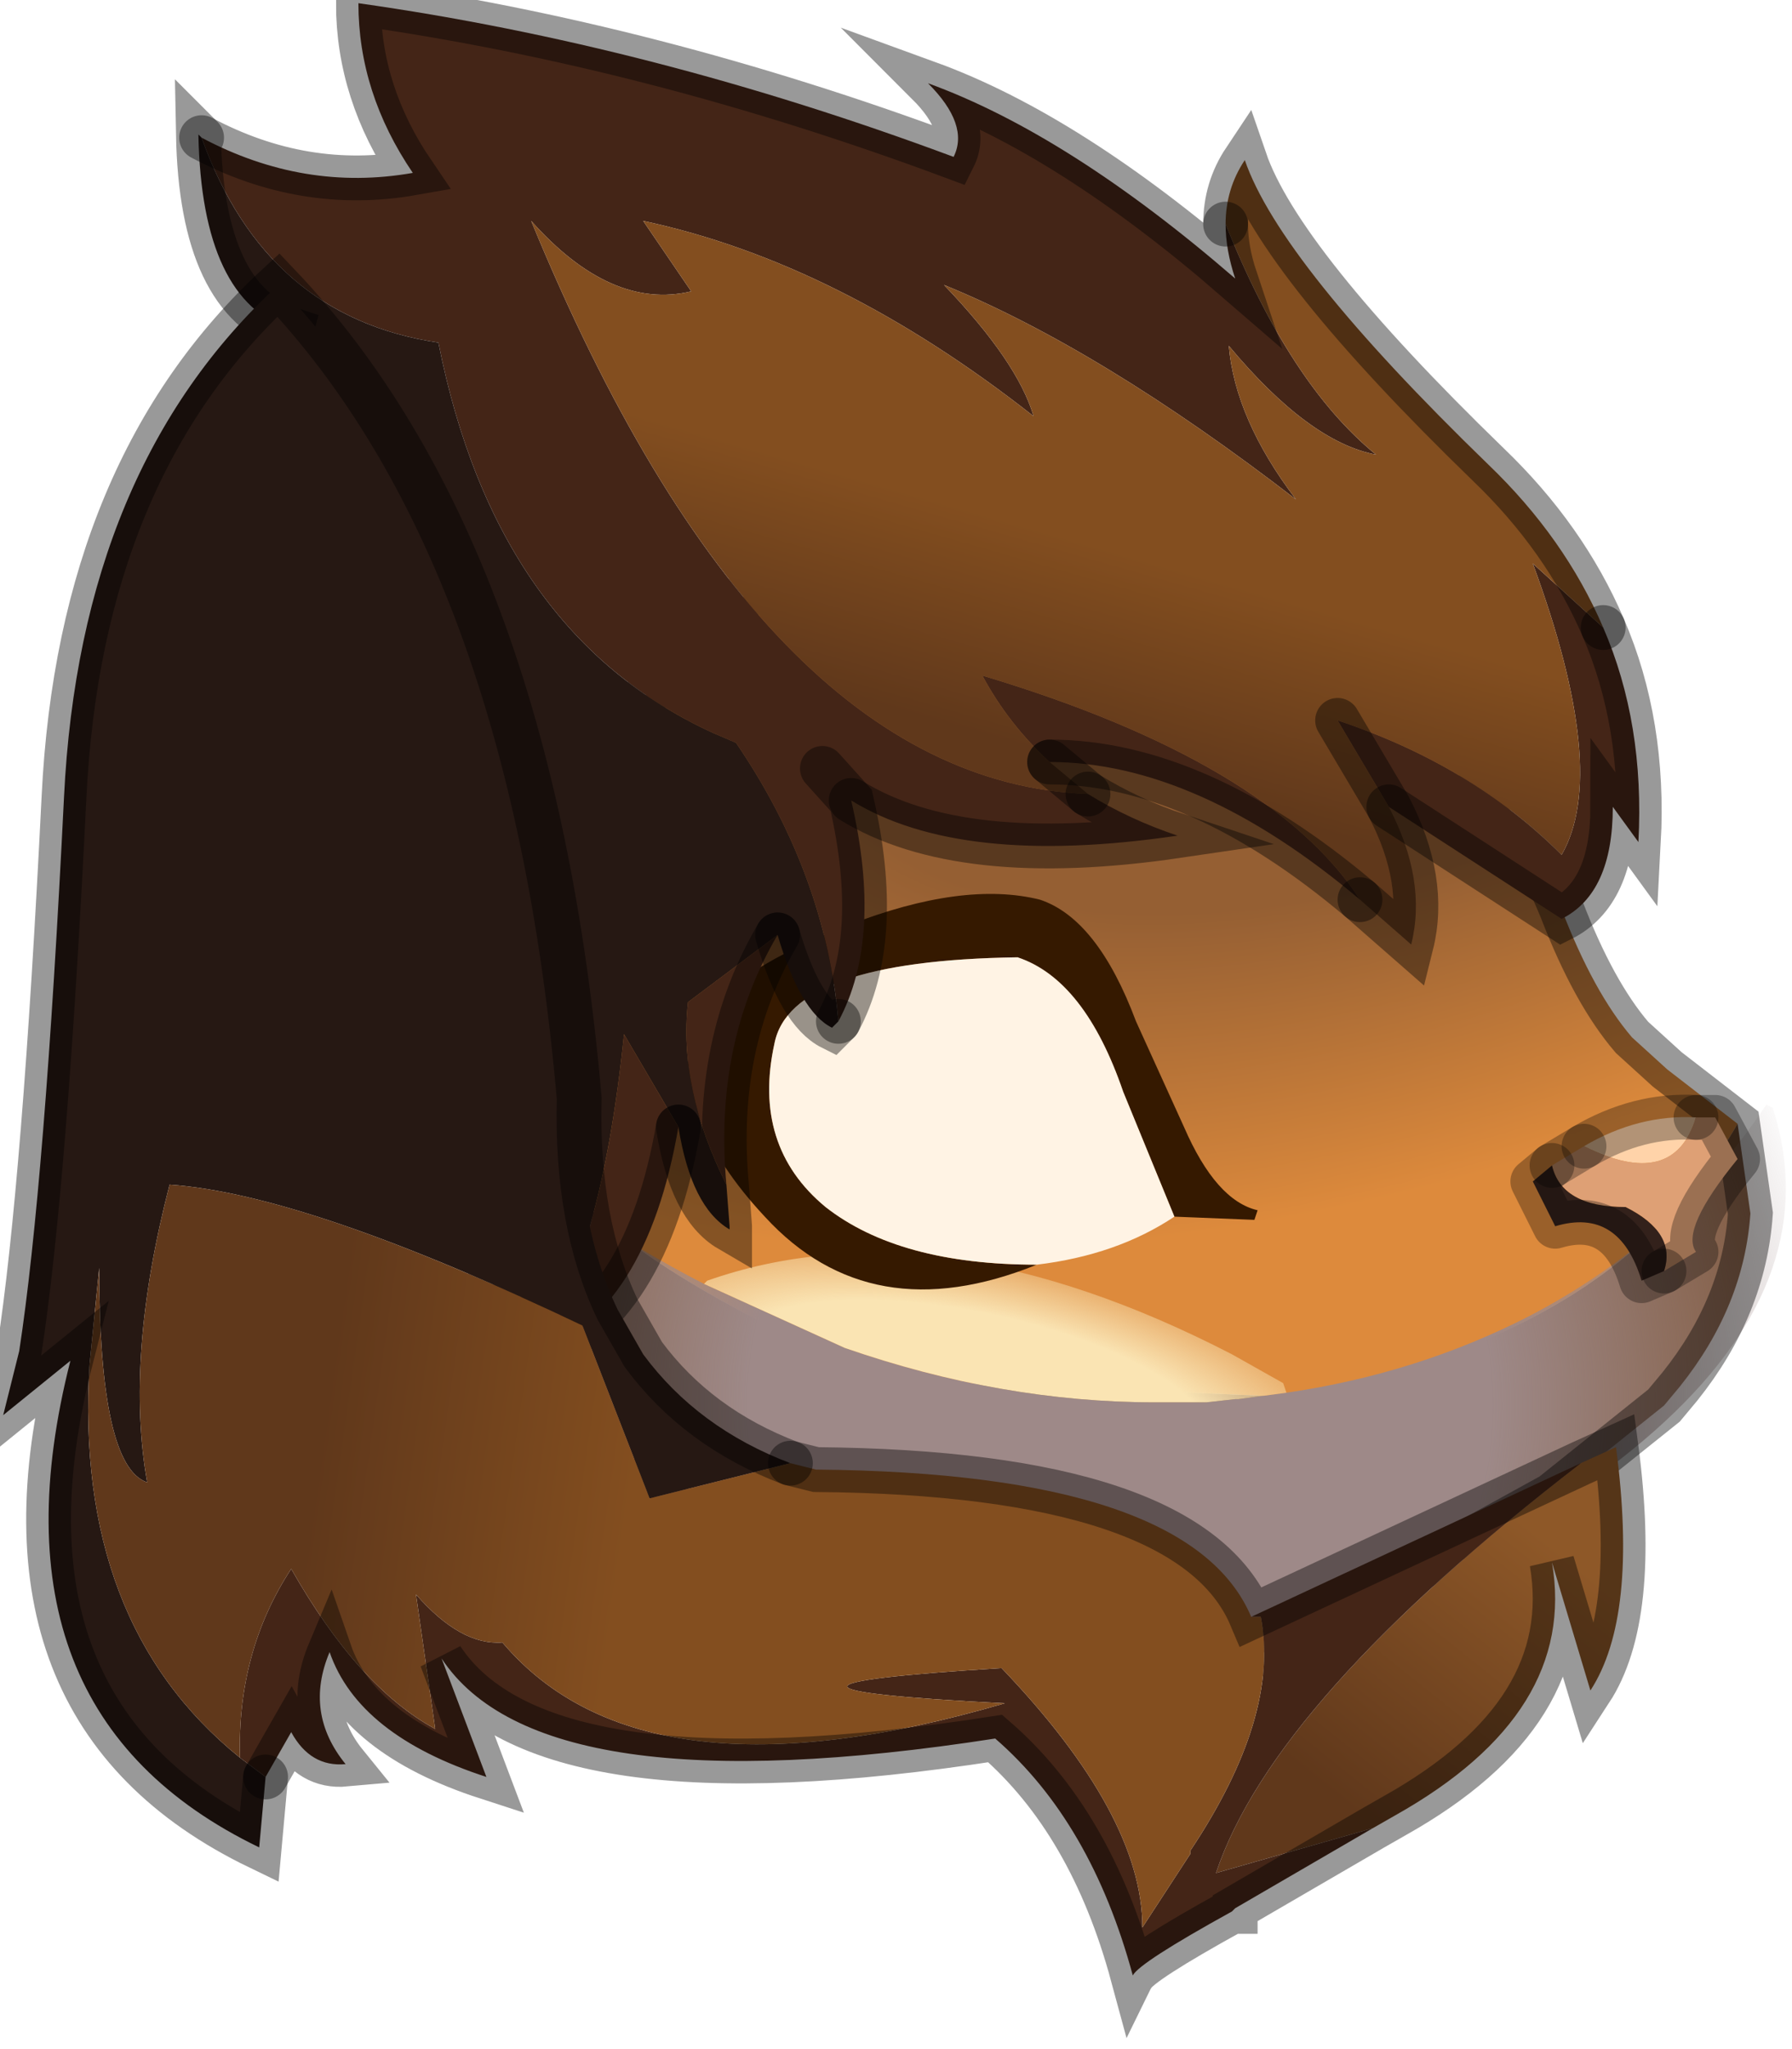 <?xml version="1.0" encoding="utf-8"?>
<svg version="1.1" id="Layer_1"
xmlns="http://www.w3.org/2000/svg"
xmlns:xlink="http://www.w3.org/1999/xlink"
width="28px" height="32px"
xml:space="preserve">
<g id="PathID_3555" transform="matrix(1, 0, 0, 1, 15.25, 18.25)">
<path style="fill:#084A88;fill-opacity:1" d="M-2.45 -8L-1.95 -9.75Q-1.6 -11.15 -2.85 -12.1L-3 -12.5Q-0.75 -11.15 -1.3 -9.85L-2.45 -8M2.05 -10.9Q1.6 -10.45 1.8 -9.65L-0.15 -8.3Q-0.05 -9.3 2.05 -10.9" />
<radialGradient
id="RadialGradID_817" gradientUnits="userSpaceOnUse" gradientTransform="matrix(0.004, 0.011, -0.021, 0.007, 6.1, -9.4)" spreadMethod ="pad" cx="0" cy="0" r="819.2" fx="0" fy="0" >
<stop  offset="0.506"  style="stop-color:#955F33;stop-opacity:1" />
<stop  offset="1"  style="stop-color:#DD8A3C;stop-opacity:1" />
</radialGradient>
<path style="fill:url(#RadialGradID_817) " d="M-1.3 -9.85Q-0.45 -11.3 2.35 -11.15L2.05 -10.9Q-0.05 -9.3 -0.15 -8.3L1.8 -9.65Q4.65 -9.85 6.5 -7.9Q8.35 -6 9.15 -4.05Q9.65 -2.75 10.25 -2.05L10.8 -1.55L11.9 -0.7Q9.85 2.85 4.55 3.55L-1.45 3.3Q-4.75 1.85 -6 0.65Q-7.35 -0.7 -7 -2.4L-6.15 -6.2L-5.15 -7.4L-4.65 -7.9L-4.6 -7.85L-4.55 -7.95Q-2.2 -10.1 -2.85 -12.1Q-1.6 -11.15 -1.95 -9.75L-2.45 -8L-1.3 -9.85" />
<path style="fill:#7D5334;fill-opacity:1" d="M-7 -2.4Q-7.35 -0.7 -6 0.65Q-4.75 1.85 -1.45 3.3L4.55 3.55Q9.85 2.85 11.9 -0.7L12.1 0.7Q12 2.15 11 3.4L10.75 3.7L9 5.1Q6.3 6.8 4.6 7.5L2.5 8.25Q0.55 7.05 -0.75 6.55L-3.6 5.75Q-5.15 5.4 -6.45 4.05Q-7.8 2.7 -7.75 -0.65Q-7.7 -4 -6.15 -6.2L-7 -2.4" />
<path style="fill:#808080;fill-opacity:1" d="M-4.65 -7.9L-4.55 -7.95L-4.6 -7.85L-4.65 -7.9" />
</g>
<g id="PathID_3556" transform="matrix(1, 0, 0, 1, 15.25, 18.25)">
<radialGradient
id="RadialGradID_818" gradientUnits="userSpaceOnUse" gradientTransform="matrix(0.014, 0, 0, 0.014, 2.25, 3.7)" spreadMethod ="pad" cx="0" cy="0" r="819.2" fx="0" fy="0" >
<stop  offset="0.506"  style="stop-color:#9E8988;stop-opacity:1" />
<stop  offset="1"  style="stop-color:#9E8988;stop-opacity:0" />
</radialGradient>
<path style="fill:url(#RadialGradID_818) " d="M-2.05 2.8Q0.4 3.65 2.8 3.65L3.6 3.65L4.05 3.6L4.1 3.6L4.85 3.5Q6.9 3.2 8.65 2.3Q10.95 1.1 12.35 -1L12.45 -0.95Q14.1 4.2 2.4 8.35L2.3 8.2Q-0.35 6.5 -3 5.95Q-8.1 4.55 -8.2 -0.85Q-6.2 0.8 -4.25 1.8L-2.05 2.8" />
<radialGradient
id="RadialGradID_819" gradientUnits="userSpaceOnUse" gradientTransform="matrix(0.001, -0.003, 0.009, 0.002, -0.05, 3.55)" spreadMethod ="pad" cx="0" cy="0" r="819.2" fx="0" fy="0" >
<stop  offset="0.506"  style="stop-color:#FAE4B3;stop-opacity:1" />
<stop  offset="1"  style="stop-color:#FAE4B3;stop-opacity:0" />
</radialGradient>
<path style="fill:url(#RadialGradID_819) " d="M4.85 3.5L4.1 3.6L4.05 3.6L3.6 3.65L2.8 3.65Q0.4 3.65 -2.05 2.8L-4.25 1.8L-4.2 1.75Q-0.65 0.5 4 2.9L4.8 3.35L4.85 3.5" />
</g>
<g id="PathID_3557" transform="matrix(1, 0, 0, 1, 15.25, 18.25)">
<path style="fill:none;stroke-width:0.7;stroke-linecap:round;stroke-linejoin:miter;stroke-miterlimit:5;stroke:#000000;stroke-opacity:0.4" d="M-3 5.9Q-5.15 5.4 -6.45 4.05Q-7.8 2.7 -7.75 -0.65Q-7.7 -4 -6.15 -6.2L-5.15 -7.4L-4.65 -7.9L-4.55 -7.95Q-2.2 -10.1 -2.85 -12.1L-3 -12.5Q-0.75 -11.15 -1.3 -9.85Q-0.45 -11.3 2.35 -11.15L2.05 -10.9Q1.6 -10.45 1.8 -9.65Q4.65 -9.85 6.5 -7.9Q8.35 -6 9.15 -4.05Q9.65 -2.75 10.25 -2.05L10.8 -1.55L11.9 -0.7L12.1 0.7Q12 2.15 11 3.4L10.75 3.7L9 5.1L4.55 7.55" />
</g>
<g id="PathID_3558" transform="matrix(1, 0, 0, 1, 15.25, 18.25)">
<path style="fill:#FFD3A9;fill-opacity:1" d="M9.5 -0.35Q10.35 -0.85 11.25 -0.8Q10.9 0.35 9.5 -0.35" />
<path style="fill:#DEA075;fill-opacity:1" d="M11.25 -0.8L11.55 -0.8L11.9 -0.15Q11 0.95 11.25 1.3L10.75 1.6Q10.95 1 10.15 0.6Q9.15 0.6 9 -0.05L9.5 -0.35Q10.9 0.35 11.25 -0.8" />
<path style="fill:#33211B;fill-opacity:1" d="M10.4 1.75Q10.05 0.6 9.05 0.9L8.7 0.2L9 -0.05Q9.15 0.6 10.15 0.6Q10.95 1 10.75 1.6L10.4 1.75" />
<path style="fill:none;stroke-width:0.7;stroke-linecap:round;stroke-linejoin:round;stroke-miterlimit:3;stroke:#000000;stroke-opacity:0.302" d="M9.5 -0.35L9 -0.05" />
<path style="fill:none;stroke-width:0.7;stroke-linecap:round;stroke-linejoin:round;stroke-miterlimit:3;stroke:#000000;stroke-opacity:0.302" d="M10.75 1.6L11.25 1.3Q11 0.95 11.9 -0.15L11.55 -0.8L11.25 -0.8" />
<path style="fill:none;stroke-width:0.7;stroke-linecap:round;stroke-linejoin:round;stroke-miterlimit:3;stroke:#000000;stroke-opacity:0.302" d="M9.5 -0.35Q10.35 -0.85 11.25 -0.8" />
<path style="fill:none;stroke-width:0.7;stroke-linecap:round;stroke-linejoin:round;stroke-miterlimit:3;stroke:#000000;stroke-opacity:0.302" d="M9 -0.05L8.7 0.2L9.05 0.9Q10.05 0.6 10.4 1.75L10.75 1.6" />
</g>
<g id="PathID_3559" transform="matrix(1, 0, 0, 1, 15.25, 18.25)">
<path style="fill:#351900;fill-opacity:1" d="M2.3 -1.2Q1.7 -2.95 0.65 -3.3Q-2.9 -3.25 -3.15 -1.95Q-3.5 -0.35 -2.35 0.6Q-1.2 1.5 0.95 1.5Q-1.65 2.55 -3.3 0.75Q-4.75 -0.8 -4.45 -2.25Q-3.7 -3.15 -2 -3.8Q-0.2 -4.5 1 -4.2Q1.9 -3.9 2.5 -2.3L3.25 -0.65Q3.75 0.5 4.4 0.65L4.35 0.8L3.1 0.75L2.3 -1.2" />
<path style="fill:#FFF3E4;fill-opacity:1" d="M3.1 0.75Q2.2 1.35 0.95 1.5Q-1.2 1.5 -2.35 0.6Q-3.5 -0.35 -3.15 -1.95Q-2.9 -3.25 0.65 -3.3Q1.7 -2.95 2.3 -1.2L3.1 0.75" />
</g>
<g id="PathID_3560" transform="matrix(1, 0, 0, 1, 15.25, 18.25)">
<path style="fill:#442517;fill-opacity:1" d="M3.15 -5.2Q-0.25 -4.7 -1.95 -5.75L-2.4 -6.25L-1.95 -5.75Q-1.45 -3.6 -2.15 -2.3Q-2.35 -4.6 -3.75 -6.65L-4.1 -6.8Q-7.5 -8.35 -8.4 -12.9Q-11.1 -13.3 -12.1 -16.1Q-10.5 -15.25 -8.8 -15.55Q-9.65 -16.8 -9.65 -18.2Q-5.05 -17.55 -0.35 -15.8Q-0.1 -16.3 -0.75 -16.95Q1.45 -16.15 4.05 -13.9Q3.9 -14.35 3.9 -14.75Q4.9 -12.25 6.25 -11.15Q5.2 -11.35 3.95 -12.85Q4.05 -11.7 5 -10.45Q1.95 -12.8 -0.5 -13.8Q0.65 -12.6 0.9 -11.75Q-2.15 -14.15 -5.2 -14.8L-4.45 -13.7Q-5.7 -13.4 -6.95 -14.8Q-3.35 -6.05 1.75 -5.85Q2.4 -5.45 3.15 -5.2M1.15 -6.35Q0.5 -6.95 0.1 -7.7Q4.6 -6.35 6 -4.2Q3.45 -6.35 1.15 -6.35M6.45 -5.65L5.65 -7Q7.75 -6.3 9.15 -4.9Q9.9 -6.2 8.7 -9.45L9.8 -8.45Q10.45 -6.95 10.35 -5.1L9.95 -5.65Q9.95 -4.3 9.15 -3.9L6.45 -5.65M-3.9 0.25Q-4.65 -1.25 -4.5 -2.6L-3.1 -3.65Q-4.1 -1.95 -3.9 0.25M-6.9 2.9Q-5.85 1.35 -5.5 -2.1L-4.65 -0.65Q-5.15 2.25 -6.9 2.9" />
<linearGradient
id="LinearGradID_820" gradientUnits="userSpaceOnUse" gradientTransform="matrix(-0.001, 0.004, -0.007, -0.002, 1.45, -9.9)" spreadMethod ="pad" x1="-819.2" y1="0" x2="819.2" y2="0" >
<stop  offset="0.506" style="stop-color:#834E1F;stop-opacity:1" />
<stop  offset="1" style="stop-color:#60381B;stop-opacity:1" />
</linearGradient>
<path style="fill:url(#LinearGradID_820) " d="M8.7 -9.45Q9.9 -6.2 9.15 -4.9Q7.75 -6.3 5.65 -7L6.45 -5.65Q7.05 -4.5 6.8 -3.5L6 -4.2Q4.6 -6.35 0.1 -7.7Q0.5 -6.95 1.15 -6.35L1.75 -5.85Q-3.35 -6.05 -6.95 -14.8Q-5.7 -13.4 -4.45 -13.7L-5.2 -14.8Q-2.15 -14.15 0.9 -11.75Q0.65 -12.6 -0.5 -13.8Q1.95 -12.8 5 -10.45Q4.05 -11.7 3.95 -12.85Q5.2 -11.35 6.25 -11.15Q4.9 -12.25 3.9 -14.75Q3.9 -15.3 4.2 -15.75Q4.75 -14.15 8 -11Q9.2 -9.85 9.8 -8.45L8.7 -9.45" />
<path style="fill:#261813;fill-opacity:1" d="M-2.25 -2.2Q-2.75 -2.45 -3.1 -3.65L-4.5 -2.6Q-4.65 -1.25 -3.9 0.25L-3.85 0.9L-3.85 0.95Q-4.45 0.6 -4.65 -0.65L-5.5 -2.1Q-5.85 1.35 -6.9 2.9L-6.95 2.9Q-7.15 1.3 -8.25 -1.2L-8.65 -0.25Q-12.6 -6.3 -10.7 -13.1Q-12.1 -13.55 -12.15 -16.15L-12.1 -16.1Q-11.1 -13.3 -8.4 -12.9Q-7.5 -8.35 -4.1 -6.8L-3.75 -6.65Q-2.35 -4.6 -2.15 -2.3L-2.25 -2.2" />
<path style="fill:none;stroke-width:0.7;stroke-linecap:round;stroke-linejoin:miter;stroke-miterlimit:5;stroke:#000000;stroke-opacity:0.4" d="M9.8 -8.45Q9.2 -9.85 8 -11Q4.75 -14.15 4.2 -15.75Q3.9 -15.3 3.9 -14.75" />
<path style="fill:none;stroke-width:0.7;stroke-linecap:round;stroke-linejoin:miter;stroke-miterlimit:5;stroke:#000000;stroke-opacity:0.4" d="M1.75 -5.85L1.15 -6.35" />
<path style="fill:none;stroke-width:0.7;stroke-linecap:round;stroke-linejoin:miter;stroke-miterlimit:5;stroke:#000000;stroke-opacity:0.4" d="M6 -4.2L6.8 -3.5Q7.05 -4.5 6.45 -5.65L5.65 -7" />
<path style="fill:none;stroke-width:0.7;stroke-linecap:round;stroke-linejoin:miter;stroke-miterlimit:5;stroke:#000000;stroke-opacity:0.4" d="M9.8 -8.45Q10.45 -6.95 10.35 -5.1L9.95 -5.65Q9.95 -4.3 9.15 -3.9L6.45 -5.65" />
<path style="fill:none;stroke-width:0.7;stroke-linecap:round;stroke-linejoin:miter;stroke-miterlimit:5;stroke:#000000;stroke-opacity:0.4" d="M3.9 -14.75Q3.9 -14.35 4.05 -13.9Q1.45 -16.15 -0.75 -16.95Q-0.1 -16.3 -0.35 -15.8Q-5.05 -17.55 -9.65 -18.2Q-9.65 -16.8 -8.8 -15.55Q-10.5 -15.25 -12.1 -16.1" />
<path style="fill:none;stroke-width:0.7;stroke-linecap:round;stroke-linejoin:miter;stroke-miterlimit:5;stroke:#000000;stroke-opacity:0.4" d="M-2.15 -2.3Q-1.45 -3.6 -1.95 -5.75L-2.4 -6.25" />
<path style="fill:none;stroke-width:0.7;stroke-linecap:round;stroke-linejoin:miter;stroke-miterlimit:5;stroke:#000000;stroke-opacity:0.4" d="M-1.95 -5.75Q-0.25 -4.7 3.15 -5.2Q2.4 -5.45 1.75 -5.85" />
<path style="fill:none;stroke-width:0.7;stroke-linecap:round;stroke-linejoin:miter;stroke-miterlimit:5;stroke:#000000;stroke-opacity:0.4" d="M1.15 -6.35Q3.45 -6.35 6 -4.2" />
<path style="fill:none;stroke-width:0.7;stroke-linecap:round;stroke-linejoin:miter;stroke-miterlimit:5;stroke:#000000;stroke-opacity:0.4" d="M-6.9 2.9L-6.95 2.9Q-7.15 1.3 -8.25 -1.2L-8.65 -0.25Q-12.6 -6.3 -10.7 -13.1Q-12.1 -13.55 -12.15 -16.15L-12.1 -16.1" />
<path style="fill:none;stroke-width:0.7;stroke-linecap:round;stroke-linejoin:miter;stroke-miterlimit:5;stroke:#000000;stroke-opacity:0.4" d="M-3.1 -3.65Q-2.75 -2.45 -2.25 -2.2L-2.15 -2.3" />
<path style="fill:none;stroke-width:0.7;stroke-linecap:round;stroke-linejoin:miter;stroke-miterlimit:5;stroke:#000000;stroke-opacity:0.4" d="M-4.65 -0.65Q-4.45 0.6 -3.85 0.95L-3.85 0.9L-3.9 0.25Q-4.1 -1.95 -3.1 -3.65" />
<path style="fill:none;stroke-width:0.7;stroke-linecap:round;stroke-linejoin:miter;stroke-miterlimit:5;stroke:#000000;stroke-opacity:0.4" d="M-4.65 -0.65Q-5.15 2.25 -6.9 2.9" />
</g>
<g id="PathID_3561" transform="matrix(1, 0, 0, 1, 15.25, 18.25)">
<path style="fill:#261813;fill-opacity:1" d="M-5.1 5.15L-6.15 2.45Q-10.45 0.4 -12.6 0.25Q-13.3 2.95 -12.95 4.9Q-13.7 4.65 -13.7 1.55L-13.85 3.05Q-14.1 7.1 -11.5 9.2L-11.1 9.5L-11.2 10.6Q-15.55 8.5 -14.15 3L-15.2 3.85L-14.95 2.85Q-14.55 0.25 -14.25 -5.8Q-14 -10.95 -10.9 -13.8Q-6.95 -9.65 -6.2 -1.1Q-6.25 0.85 -5.6 2.2L-5.2 2.9Q-4.35 4.05 -2.9 4.6L-5.1 5.15" />
<linearGradient
id="LinearGradID_821" gradientUnits="userSpaceOnUse" gradientTransform="matrix(-0.004, 0.005, -0.005, -0.004, -2.55, -3.45)" spreadMethod ="pad" x1="-819.2" y1="0" x2="819.2" y2="0" >
<stop  offset="0.506" style="stop-color:#8E5828;stop-opacity:1" />
<stop  offset="1" style="stop-color:#60381B;stop-opacity:1" />
</linearGradient>
<path style="fill:url(#LinearGradID_821) " d="M3.75 11Q4.65 8.3 9.45 4.6L10 4.35Q10.35 7 9.6 8.15L9 6.15Q9.4 8.5 6.55 10.1L6.2 10.3L3.75 11" />
<path style="fill:#442517;fill-opacity:1" d="M4 11.6Q2.55 12.4 2.45 12.6Q1.8 10.2 0.3 8.9Q-6.8 10 -8.35 7.65L-7.65 9.5Q-9.65 8.85 -10.1 7.55Q-10.5 8.5 -9.85 9.3Q-10.4 9.35 -10.7 8.8L-11.1 9.5L-11.5 9.2Q-11.55 7.55 -10.7 6.25Q-9.65 8.1 -8.45 8.75L-8.75 6.65Q-8.05 7.45 -7.4 7.4Q-5.2 10 0.45 8.35Q-4.45 8.1 0.4 7.8Q2.6 10.1 2.6 11.85L3.35 10.7L3.35 10.65Q4.75 8.55 4.45 7L4.3 7L9.45 4.6Q4.65 8.3 3.75 11L6.2 10.3L4.05 11.55L4 11.6" />
<linearGradient
id="LinearGradID_822" gradientUnits="userSpaceOnUse" gradientTransform="matrix(-0.006, -0.001, 0.001, -0.007, -5.7, 7.7)" spreadMethod ="pad" x1="-819.2" y1="0" x2="819.2" y2="0" >
<stop  offset="0.506" style="stop-color:#834E1F;stop-opacity:1" />
<stop  offset="1" style="stop-color:#60381B;stop-opacity:1" />
</linearGradient>
<path style="fill:url(#LinearGradID_822) " d="M4.45 7Q4.75 8.55 3.35 10.65L3.35 10.7L2.6 11.85Q2.6 10.1 0.4 7.8Q-4.45 8.1 0.45 8.35Q-5.2 10 -7.4 7.4Q-8.05 7.45 -8.75 6.65L-8.45 8.75Q-9.65 8.1 -10.7 6.25Q-11.55 7.55 -11.5 9.2Q-14.1 7.1 -13.85 3.05L-13.7 1.55Q-13.7 4.65 -12.95 4.9Q-13.3 2.95 -12.6 0.25Q-10.45 0.4 -6.15 2.45L-5.1 5.15L-2.9 4.6L-2.5 4.7Q3.35 4.75 4.3 7L4.45 7" />
<path style="fill:none;stroke-width:0.7;stroke-linecap:round;stroke-linejoin:miter;stroke-miterlimit:5;stroke:#000000;stroke-opacity:0.4" d="M-2.9 4.6Q-4.35 4.05 -5.2 2.9L-5.6 2.2Q-6.25 0.85 -6.2 -1.1Q-6.95 -9.65 -10.9 -13.8Q-14 -10.95 -14.25 -5.8Q-14.55 0.25 -14.95 2.85L-15.2 3.85L-14.15 3Q-15.55 8.5 -11.2 10.6L-11.1 9.5" />
<path style="fill:none;stroke-width:0.7;stroke-linecap:round;stroke-linejoin:miter;stroke-miterlimit:5;stroke:#000000;stroke-opacity:0.4" d="M-2.9 4.6L-2.5 4.7Q3.35 4.75 4.3 7L9.45 4.6L10 4.35Q10.35 7 9.6 8.15L9 6.15Q9.4 8.5 6.55 10.1L6.2 10.3L4.05 11.55L4.05 11.6L4 11.6Q2.55 12.4 2.45 12.6Q1.8 10.2 0.3 8.9Q-6.8 10 -8.35 7.65L-7.65 9.5Q-9.65 8.85 -10.1 7.55Q-10.5 8.5 -9.85 9.3Q-10.4 9.35 -10.7 8.8L-11.1 9.5" />
</g>
</svg>
